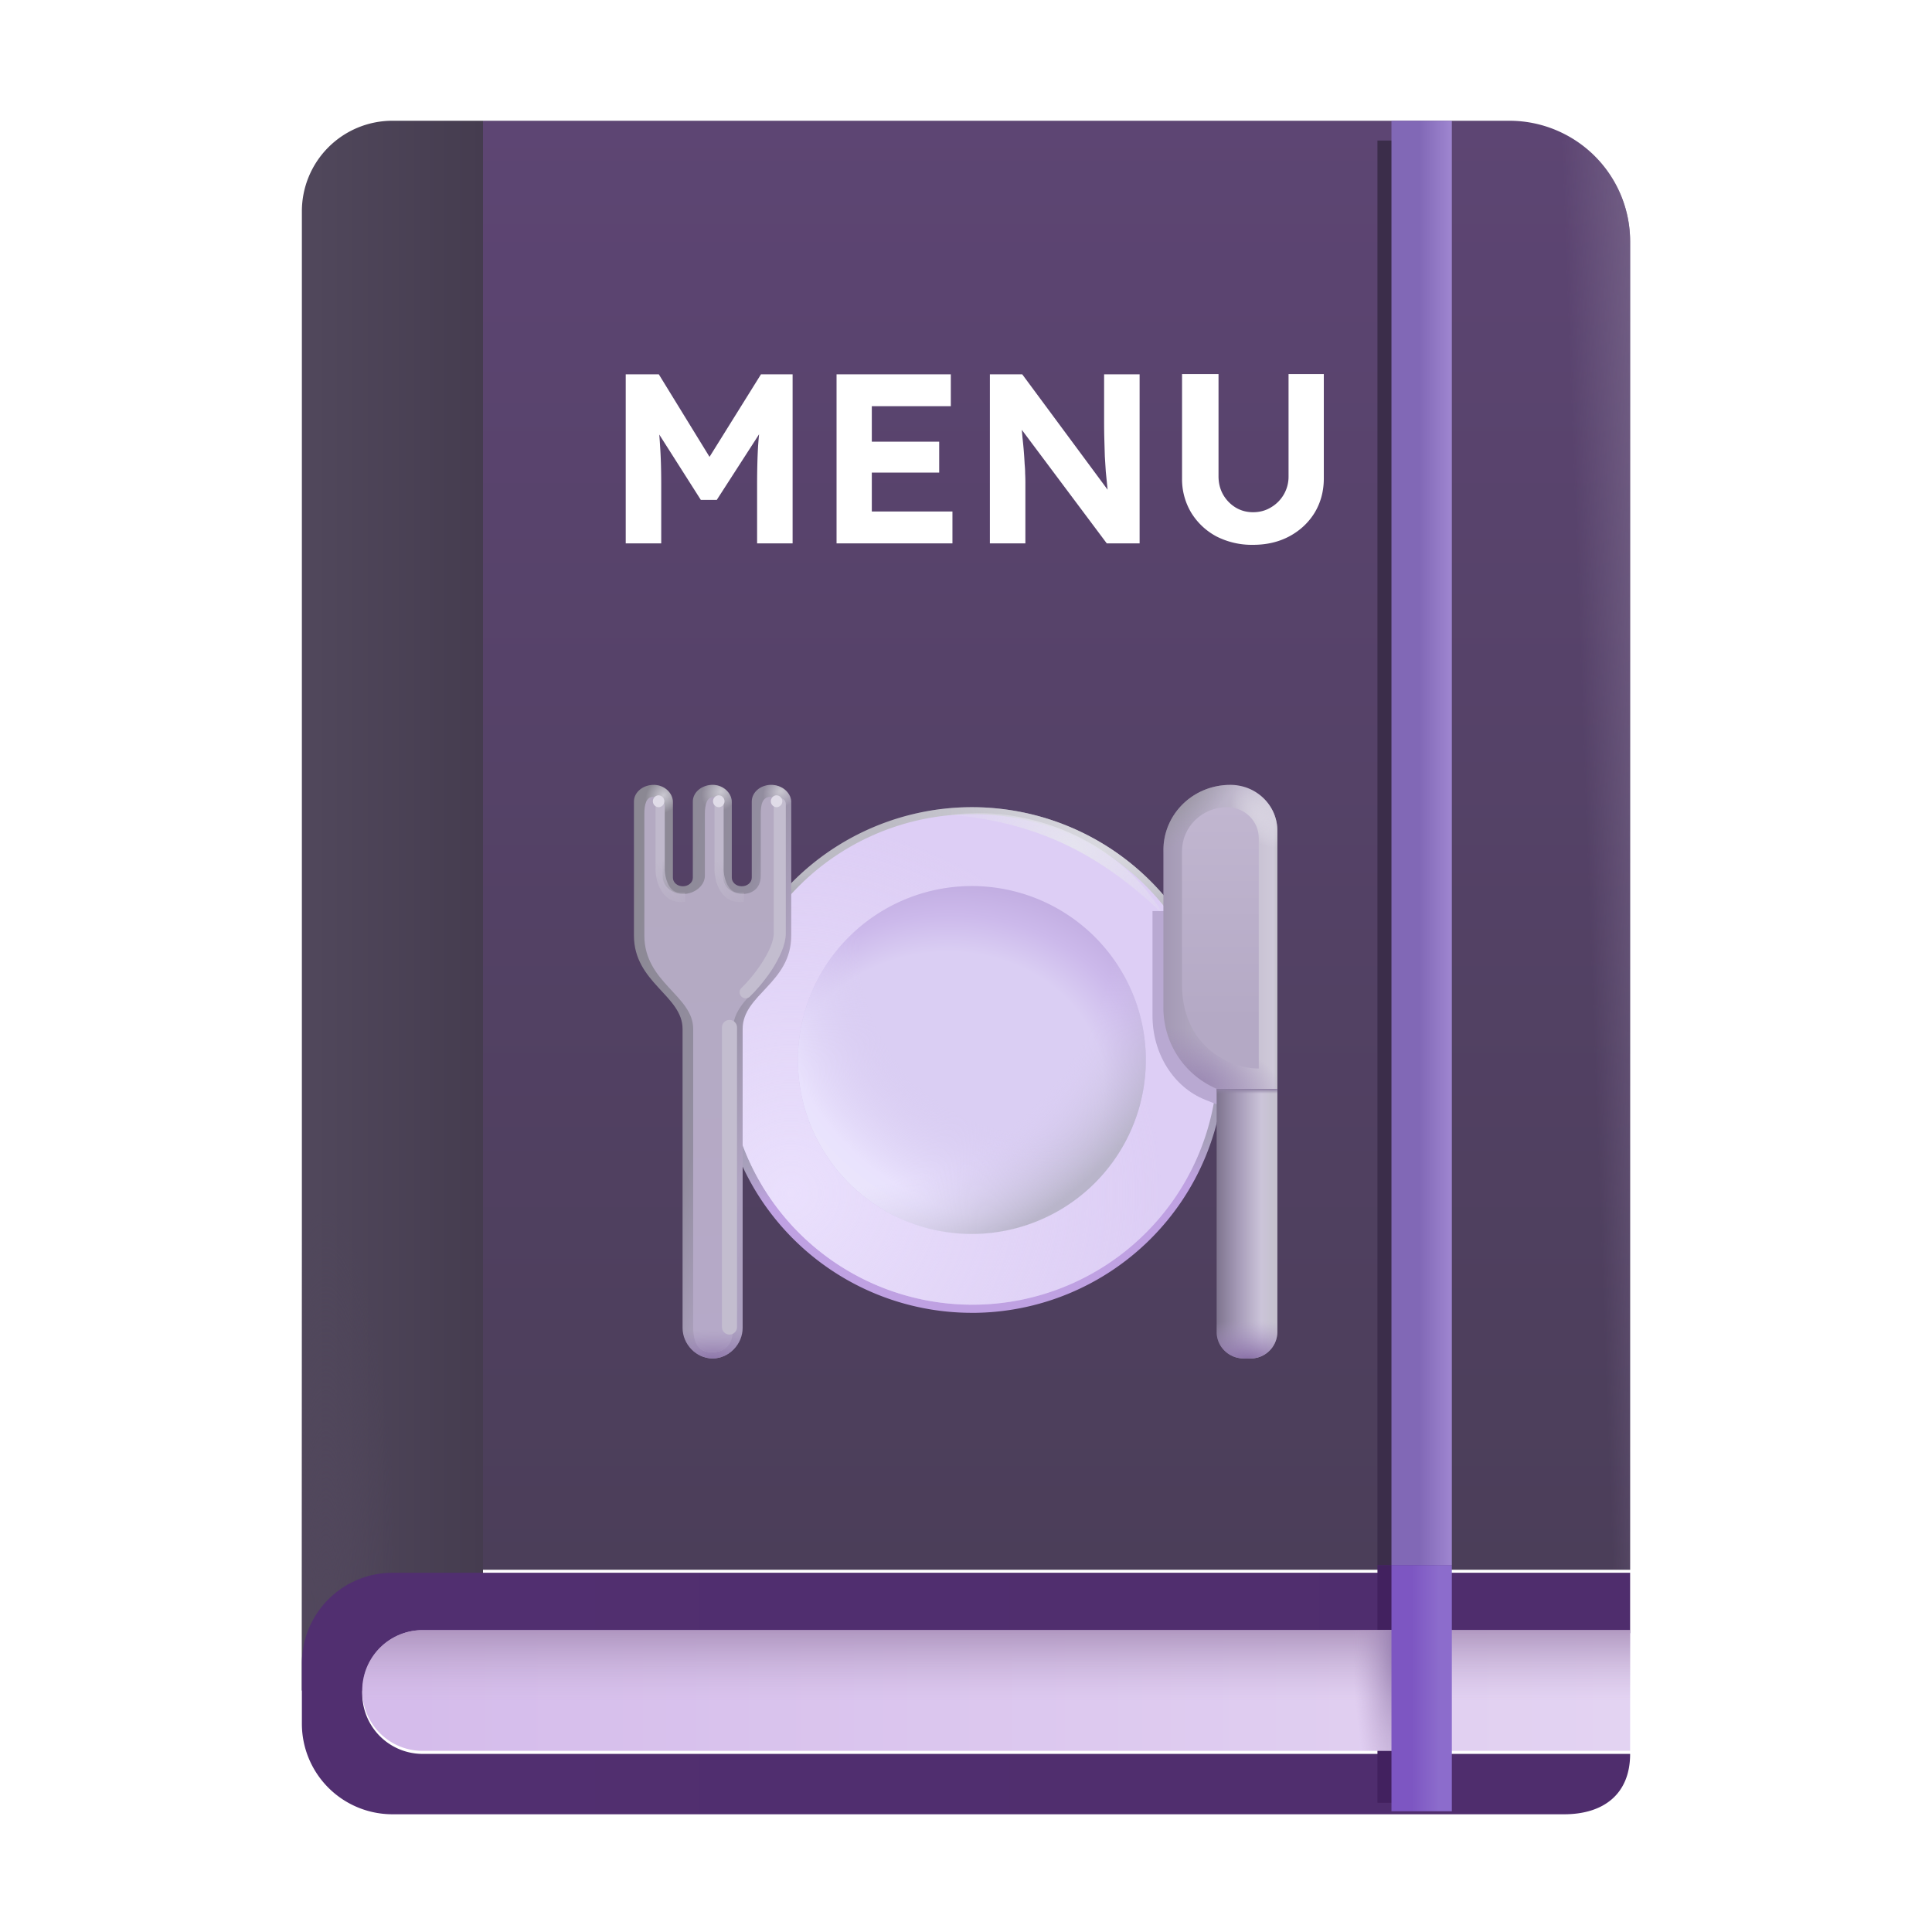 <svg xmlns="http://www.w3.org/2000/svg" width="2200" height="2200" fill="none" viewBox="0 0 64 64">
  <path fill="url(#a)" d="M16 4h34a4 4 0 0 1 4 4v44H16V4Z"/>
  <path fill="url(#b)" d="M16 4h34a4 4 0 0 1 4 4v44H16V4Z"/>
  <path fill="url(#c)" d="M13 4a3 3 0 0 0-3 3v49h2a2 2 0 0 1 2-2h2V4h-3Z"/>
  <path fill="url(#d)" d="M13 4a3 3 0 0 0-3 3v49h2a2 2 0 0 1 2-2h2V4h-3Z"/>
  <g filter="url(#e)">
    <path fill="url(#f)" d="M13 52a3 3 0 0 0-3 3v2a3 3 0 0 0 3 3h38.816C53.12 60 54 59.332 54 58H14a2 2 0 0 1 0-4h40v-2H13Z"/>
  </g>
  <g filter="url(#g)">
    <path fill="#3B2D4A" d="M45.63 4.656h1.464v47.188H45.63V4.656Z"/>
  </g>
  <g filter="url(#h)">
    <path fill="#42215F" d="M45.63 59.72h2v-7.876h-2v7.876Z"/>
  </g>
  <path fill="url(#i)" d="M54 58v-4H14a2 2 0 0 0 0 4h40Z"/>
  <path fill="url(#j)" d="M54 58v-4H14a2 2 0 0 0 0 4h40Z"/>
  <path fill="url(#k)" d="M54 58v-4H14a2 2 0 0 0 0 4h40Z"/>
  <path fill="url(#l)" d="M46.094 60h2v-8.156h-2V60Z"/>
  <path fill="url(#m)" d="M46.094 4h2v47.844h-2V4Z"/>
  <path fill="url(#n)" d="M32.194 43.49a8.375 8.375 0 1 0 .002-16.751 8.375 8.375 0 0 0-.002 16.75Z"/>
  <path fill="url(#o)" d="M32.194 43.49a8.375 8.375 0 1 0 .002-16.751 8.375 8.375 0 0 0-.002 16.75Z"/>
  <g filter="url(#p)">
    <path fill="#DDCEF5" d="M32.214 43.22a8.125 8.125 0 1 0 0-16.25 8.125 8.125 0 0 0-8.125 8.125 8.125 8.125 0 0 0 8.125 8.125Z"/>
    <path fill="url(#q)" d="M32.214 43.22a8.125 8.125 0 1 0 0-16.25 8.125 8.125 0 0 0-8.125 8.125 8.125 8.125 0 0 0 8.125 8.125Z"/>
  </g>
  <g filter="url(#r)">
    <path fill="url(#s)" d="M31.475 26.992c2.438-.333 5.537.72 7.054 3.294-1.962-1.886-4.047-3.048-7.054-3.294Z"/>
  </g>
  <path fill="#D8CBF0" d="M32.194 40.876a5.764 5.764 0 0 0 5.325-7.967 5.765 5.765 0 0 0-5.324-3.557 5.762 5.762 0 0 0 0 11.524Z"/>
  <path fill="url(#t)" d="M32.194 40.876a5.764 5.764 0 0 0 5.325-7.967 5.765 5.765 0 0 0-5.324-3.557 5.762 5.762 0 0 0 0 11.524Z"/>
  <path fill="url(#u)" d="M32.194 40.876a5.764 5.764 0 0 0 5.325-7.967 5.765 5.765 0 0 0-5.324-3.557 5.762 5.762 0 0 0 0 11.524Z"/>
  <path fill="url(#v)" d="M32.194 40.876a5.764 5.764 0 0 0 5.325-7.967 5.765 5.765 0 0 0-5.324-3.557 5.762 5.762 0 0 0 0 11.524Z"/>
  <g filter="url(#w)">
    <path fill="#B9A9D2" d="M41.49 30.18v6.878l-1.564-.626c-1.054-.42-1.748-1.53-1.748-2.782v-3.47h3.311Z"/>
  </g>
  <path fill="url(#x)" d="M40.76 26c.859 0 1.555.682 1.555 1.522v8.549h-2.003a2.92 2.92 0 0 1-1.773-2.706v-5.18C38.529 26.98 39.52 26 40.76 26Z"/>
  <path fill="url(#y)" d="M40.76 26c.859 0 1.555.682 1.555 1.522v8.549h-2.003a2.92 2.92 0 0 1-1.773-2.706v-5.18C38.529 26.98 39.52 26 40.76 26Z"/>
  <path fill="url(#z)" d="M40.76 26c.859 0 1.555.682 1.555 1.522v8.549h-2.003a2.92 2.92 0 0 1-1.773-2.706v-5.18C38.529 26.98 39.52 26 40.76 26Z"/>
  <path fill="url(#A)" d="M40.76 26c.859 0 1.555.682 1.555 1.522v8.549h-2.003a2.92 2.92 0 0 1-1.773-2.706v-5.18C38.529 26.98 39.52 26 40.76 26Z"/>
  <g filter="url(#B)">
    <path fill="url(#C)" d="M40.652 26.739c.577 0 1.046.459 1.046 1.024v7.633c-1.046 0-2.543-.801-2.543-2.791V28.21c-.006-.811.662-1.472 1.497-1.472Z"/>
  </g>
  <path fill="url(#D)" d="M40.303 36.07v8.052c0 .486.4.878.896.878h.22a.886.886 0 0 0 .896-.878v-8.051h-2.012Z"/>
  <path fill="url(#E)" d="M40.303 36.07v8.052c0 .486.4.878.896.878h.22a.886.886 0 0 0 .896-.878v-8.051h-2.012Z"/>
  <path fill="url(#F)" d="M40.303 36.07v8.052c0 .486.4.878.896.878h.22a.886.886 0 0 0 .896-.878v-8.051h-2.012Z"/>
  <path fill="url(#G)" d="M25.543 26c-.358 0-.64.252-.64.55v2.525c0 .162-.152.284-.331.284-.188 0-.33-.13-.33-.284v-2.5c0-.3-.274-.566-.622-.575-.367-.007-.669.244-.669.55v2.525c0 .162-.15.284-.33.284-.188 0-.33-.13-.33-.284v-2.5c0-.3-.273-.566-.622-.575-.367-.007-.669.244-.669.55v4.44c0 1.564 1.611 1.989 1.611 3.095v9.904c0 .537.454 1.011.995 1.011.54 0 .995-.474.995-1.011v-9.903c0-1.146 1.61-1.518 1.61-3.096v-4.44c-.018-.298-.31-.55-.668-.55"/>
  <path fill="url(#H)" d="M25.543 26c-.358 0-.64.252-.64.55v2.525c0 .162-.152.284-.331.284-.188 0-.33-.13-.33-.284v-2.5c0-.3-.274-.566-.622-.575-.367-.007-.669.244-.669.55v2.525c0 .162-.15.284-.33.284-.188 0-.33-.13-.33-.284v-2.5c0-.3-.273-.566-.622-.575-.367-.007-.669.244-.669.55v4.44c0 1.564 1.611 1.989 1.611 3.095v9.904c0 .537.454 1.011.995 1.011.54 0 .995-.474.995-1.011v-9.903c0-1.146 1.61-1.518 1.61-3.096v-4.44c-.018-.298-.31-.55-.668-.55"/>
  <path fill="url(#I)" d="M25.543 26c-.358 0-.64.252-.64.55v2.525c0 .162-.152.284-.331.284-.188 0-.33-.13-.33-.284v-2.5c0-.3-.274-.566-.622-.575-.367-.007-.669.244-.669.55v2.525c0 .162-.15.284-.33.284-.188 0-.33-.13-.33-.284v-2.5c0-.3-.273-.566-.622-.575-.367-.007-.669.244-.669.55v4.44c0 1.564 1.611 1.989 1.611 3.095v9.904c0 .537.454 1.011.995 1.011.54 0 .995-.474.995-1.011v-9.903c0-1.146 1.61-1.518 1.61-3.096v-4.44c-.018-.298-.31-.55-.668-.55"/>
  <path fill="url(#J)" d="M25.543 26c-.358 0-.64.252-.64.55v2.525c0 .162-.152.284-.331.284-.188 0-.33-.13-.33-.284v-2.5c0-.3-.274-.566-.622-.575-.367-.007-.669.244-.669.55v2.525c0 .162-.15.284-.33.284-.188 0-.33-.13-.33-.284v-2.5c0-.3-.273-.566-.622-.575-.367-.007-.669.244-.669.55v4.44c0 1.564 1.611 1.989 1.611 3.095v9.904c0 .537.454 1.011.995 1.011.54 0 .995-.474.995-1.011v-9.903c0-1.146 1.61-1.518 1.61-3.096v-4.44c-.018-.298-.31-.55-.668-.55"/>
  <path fill="url(#K)" d="M25.543 26c-.358 0-.64.252-.64.55v2.525c0 .162-.152.284-.331.284-.188 0-.33-.13-.33-.284v-2.5c0-.3-.274-.566-.622-.575-.367-.007-.669.244-.669.55v2.525c0 .162-.15.284-.33.284-.188 0-.33-.13-.33-.284v-2.5c0-.3-.273-.566-.622-.575-.367-.007-.669.244-.669.55v4.44c0 1.564 1.611 1.989 1.611 3.095v9.904c0 .537.454 1.011.995 1.011.54 0 .995-.474.995-1.011v-9.903c0-1.146 1.61-1.518 1.61-3.096v-4.44c-.018-.298-.31-.55-.668-.55"/>
  <g filter="url(#L)">
    <path fill="url(#M)" d="M25.539 26.393c-.296 0-.338.275-.338.575v2.042c0 .486-.37.605-.602.605-.231 0-.648-.13-.648-.605v-2.042c0-.3-.042-.575-.292-.575-.25 0-.309.267-.309.574v2.043c0 .33-.339.605-.726.605-.285 0-.672-.19-.672-.605v-2.042c0-.3-.053-.575-.303-.575s-.304.267-.304.575v4.022c0 1.564 1.618 1.989 1.618 3.095v9.868c0 .537.172.84.62.84.446 0 .702-.267.702-.804v-9.903c0-1.146 1.63-1.518 1.63-3.096v-1.98l-.06-2.042c-.015-.3-.02-.574-.316-.574"/>
    <path fill="url(#N)" d="M25.539 26.393c-.296 0-.338.275-.338.575v2.042c0 .486-.37.605-.602.605-.231 0-.648-.13-.648-.605v-2.042c0-.3-.042-.575-.292-.575-.25 0-.309.267-.309.574v2.043c0 .33-.339.605-.726.605-.285 0-.672-.19-.672-.605v-2.042c0-.3-.053-.575-.303-.575s-.304.267-.304.575v4.022c0 1.564 1.618 1.989 1.618 3.095v9.868c0 .537.172.84.62.84.446 0 .702-.267.702-.804v-9.903c0-1.146 1.63-1.518 1.63-3.096v-1.98l-.06-2.042c-.015-.3-.02-.574-.316-.574"/>
  </g>
  <g filter="url(#O)">
    <path stroke="#C3BDCF" stroke-linecap="round" stroke-width=".5" d="M24.165 34.036v9.923"/>
  </g>
  <g filter="url(#P)">
    <path fill="url(#Q)" d="M22.02 26.68a.152.152 0 1 0-.304 0h.304Zm.52 3.2h.153v-.304h-.152v.304Zm-.824-3.2v2.132h.305v-2.133h-.305Zm0 2.132c0 .13.033.383.145.61.113.23.324.458.68.458v-.304c-.197 0-.323-.117-.407-.288a1.207 1.207 0 0 1-.113-.476h-.304Z"/>
  </g>
  <g filter="url(#R)">
    <path fill="url(#S)" d="M23.972 26.68a.152.152 0 1 0-.304 0h.304Zm.52 3.2h.153v-.304h-.153v.304Zm-.824-3.2v2.132h.304v-2.133h-.304Zm0 2.132c0 .13.033.383.144.61.114.23.324.458.68.458v-.304c-.197 0-.322-.117-.407-.288a1.207 1.207 0 0 1-.113-.476h-.304Z"/>
  </g>
  <g filter="url(#T)">
    <path stroke="#C3BDCF" stroke-linecap="round" stroke-width=".4" d="M25.831 26.634v4.284c0 .655-.773 1.618-1.13 1.952"/>
  </g>
  <g filter="url(#U)">
    <path fill="#E0DCE8" d="M21.81 26.74a.197.197 0 1 0 0-.394.197.197 0 0 0 0 .393Z"/>
  </g>
  <g filter="url(#V)">
    <path fill="#E0DCE8" d="M23.803 26.74a.197.197 0 1 0 0-.394.197.197 0 0 0 0 .393Z"/>
  </g>
  <g filter="url(#W)">
    <path fill="#E0DCE8" d="M25.718 26.74a.197.197 0 1 0 0-.394.197.197 0 0 0 0 .393Z"/>
  </g>
  <path fill="#fff" d="M20.728 18v-5.6h1.096l2.04 3.32-.72-.008 2.064-3.312h1.048V18H25.08v-1.92c0-.48.01-.912.032-1.296.027-.384.07-.765.128-1.144l.144.376-1.64 2.544h-.528l-1.608-2.528.136-.392c.059.357.099.725.12 1.104.027.373.04.819.04 1.336V18h-1.176Zm6.984 0v-5.6h3.785v1.056H28.88v3.488h2.671V18h-3.84Zm.56-2.344v-1.024h2.84v1.024h-2.84ZM32.791 18v-5.6h1.072l3.096 4.184h-.224c-.022-.165-.04-.325-.056-.48l-.048-.48-.032-.504-.016-.552c-.006-.197-.008-.41-.008-.64V12.4h1.176V18h-1.088l-3.16-4.224.304.008c.026.277.048.515.064.712a13.709 13.709 0 0 1 .072.88c.01.107.016.208.016.304.005.096.008.197.008.304V18H32.79Zm8.718.048a2.58 2.58 0 0 1-1.216-.28 2.18 2.18 0 0 1-.832-.784 2.156 2.156 0 0 1-.304-1.136v-3.456h1.208v3.384c0 .224.05.427.152.608.101.176.237.317.408.424.176.107.37.16.584.16.218 0 .416-.053.592-.16a1.176 1.176 0 0 0 .584-1.032v-3.384h1.168v3.456c0 .421-.102.8-.304 1.136-.203.33-.483.592-.84.784-.352.187-.752.28-1.2.28Z"/>
  <defs>
    <radialGradient id="d" cx="0" cy="0" r="1" gradientTransform="matrix(0 -13.291 2.342 0 10.798 53.348)" gradientUnits="userSpaceOnUse">
      <stop stop-color="#51475C"/>
      <stop offset="1" stop-color="#51475C" stop-opacity="0"/>
    </radialGradient>
    <radialGradient id="k" cx="0" cy="0" r="1" gradientTransform="matrix(0 6.062 -1.5 0 46.312 54.438)" gradientUnits="userSpaceOnUse">
      <stop stop-color="#937BAD"/>
      <stop offset="1" stop-color="#B9A2C9" stop-opacity="0"/>
    </radialGradient>
    <radialGradient id="o" cx="0" cy="0" r="1" gradientTransform="rotate(115.805 9.294 25.453) scale(4.649 7.396)" gradientUnits="userSpaceOnUse">
      <stop stop-color="#DADAE0"/>
      <stop offset="1" stop-color="#D7D6DE" stop-opacity="0"/>
    </radialGradient>
    <radialGradient id="q" cx="0" cy="0" r="1" gradientTransform="matrix(9.091 -8.281 8.281 9.091 26.188 39.533)" gradientUnits="userSpaceOnUse">
      <stop stop-color="#EAE0FD"/>
      <stop offset="1" stop-color="#E7DDF9" stop-opacity="0"/>
    </radialGradient>
    <radialGradient id="s" cx="0" cy="0" r="1" gradientTransform="matrix(-1.138 2.503 -4.685 -2.13 35.553 27.994)" gradientUnits="userSpaceOnUse">
      <stop stop-color="#E5E3EF"/>
      <stop offset="1" stop-color="#E5E3EF" stop-opacity="0"/>
    </radialGradient>
    <radialGradient id="t" cx="0" cy="0" r="1" gradientTransform="matrix(.955 7.773 -8.902 1.093 31.24 36.214)" gradientUnits="userSpaceOnUse">
      <stop offset=".596" stop-color="#DACEF3"/>
      <stop offset=".754" stop-color="#CCB9EB"/>
      <stop offset=".962" stop-color="#BCA7DC"/>
    </radialGradient>
    <radialGradient id="u" cx="0" cy="0" r="1" gradientTransform="matrix(-11.223 8.693 -8.297 -10.712 35.103 31.063)" gradientUnits="userSpaceOnUse">
      <stop offset=".477" stop-color="#DACEF3" stop-opacity="0"/>
      <stop offset=".694" stop-color="#E9E2FD"/>
      <stop offset=".816" stop-color="#EBE8FB"/>
      <stop offset=".962" stop-color="#EAE7F9"/>
    </radialGradient>
    <radialGradient id="v" cx="0" cy="0" r="1" gradientTransform="matrix(7.589 11.315 -12.958 8.691 28.848 31.66)" gradientUnits="userSpaceOnUse">
      <stop offset=".537" stop-color="#DACEF3" stop-opacity="0"/>
      <stop offset=".754" stop-color="#B9B5CA"/>
      <stop offset=".962" stop-color="#B2AEC4"/>
    </radialGradient>
    <radialGradient id="y" cx="0" cy="0" r="1" gradientTransform="matrix(2.998 1 -.514 1.543 39.68 35.844)" gradientUnits="userSpaceOnUse">
      <stop stop-color="#9B89B3"/>
      <stop offset="1" stop-color="#A28EBB" stop-opacity="0"/>
    </radialGradient>
    <radialGradient id="z" cx="0" cy="0" r="1" gradientTransform="matrix(1.095 1.19 -4.663 4.29 38.848 26.397)" gradientUnits="userSpaceOnUse">
      <stop stop-color="#94929A"/>
      <stop offset=".799" stop-color="#A29EAB" stop-opacity="0"/>
    </radialGradient>
    <radialGradient id="A" cx="0" cy="0" r="1" gradientTransform="matrix(-.571 .547 -.856 -.893 41.8 27.039)" gradientUnits="userSpaceOnUse">
      <stop stop-color="#D7D2E0"/>
      <stop offset="1" stop-color="#E1DEE8" stop-opacity="0"/>
    </radialGradient>
    <radialGradient id="E" cx="0" cy="0" r="1" gradientTransform="matrix(0 1.696 -4.987 0 41.31 45)" gradientUnits="userSpaceOnUse">
      <stop stop-color="#8B72A8"/>
      <stop offset=".733" stop-color="#AE9AC8" stop-opacity="0"/>
    </radialGradient>
    <radialGradient id="H" cx="0" cy="0" r="1" gradientTransform="matrix(.405 .357 -.436 .494 21.976 26.349)" gradientUnits="userSpaceOnUse">
      <stop stop-color="#C9C7D0"/>
      <stop offset="1" stop-color="#CDCAD5" stop-opacity="0"/>
    </radialGradient>
    <radialGradient id="I" cx="0" cy="0" r="1" gradientTransform="matrix(.452 .369 -.451 .552 23.879 26.218)" gradientUnits="userSpaceOnUse">
      <stop stop-color="#C9C7D0"/>
      <stop offset="1" stop-color="#CDCAD5" stop-opacity="0"/>
    </radialGradient>
    <radialGradient id="J" cx="0" cy="0" r="1" gradientTransform="rotate(48.692 -16.025 41.686) scale(.523 .639)" gradientUnits="userSpaceOnUse">
      <stop stop-color="#C9C7D0"/>
      <stop offset="1" stop-color="#CDCAD5" stop-opacity="0"/>
    </radialGradient>
    <radialGradient id="K" cx="0" cy="0" r="1" gradientTransform="matrix(0 .958 -3.129 0 23.606 45)" gradientUnits="userSpaceOnUse">
      <stop stop-color="#8F78AB"/>
      <stop offset="1" stop-color="#9883B3" stop-opacity="0"/>
    </radialGradient>
    <radialGradient id="N" cx="0" cy="0" r="1" gradientTransform="matrix(0 .952 -7.175 0 23.63 45.006)" gradientUnits="userSpaceOnUse">
      <stop stop-color="#8F78AB"/>
      <stop offset="1" stop-color="#A493BC" stop-opacity="0"/>
    </radialGradient>
    <linearGradient id="a" x1="35" x2="35" y1="4" y2="52" gradientUnits="userSpaceOnUse">
      <stop stop-color="#5D4573"/>
      <stop offset="1" stop-color="#4B3E59"/>
    </linearGradient>
    <linearGradient id="b" x1="57.38" x2="51.96" y1="10.764" y2="10.958" gradientUnits="userSpaceOnUse">
      <stop offset=".409" stop-color="#7B698D"/>
      <stop offset="1" stop-color="#7B698D" stop-opacity="0"/>
    </linearGradient>
    <linearGradient id="c" x1="10.41" x2="16" y1="33.476" y2="33.476" gradientUnits="userSpaceOnUse">
      <stop stop-color="#50475B"/>
      <stop offset="1" stop-color="#453C4F"/>
    </linearGradient>
    <linearGradient id="f" x1="12.862" x2="54" y1="57.928" y2="57.864" gradientUnits="userSpaceOnUse">
      <stop stop-color="#512F70"/>
      <stop offset="1" stop-color="#4F2D6D"/>
    </linearGradient>
    <linearGradient id="i" x1="13.442" x2="53.638" y1="56.832" y2="56.832" gradientUnits="userSpaceOnUse">
      <stop stop-color="#D5BCEB"/>
      <stop offset="1" stop-color="#E3D3F2"/>
    </linearGradient>
    <linearGradient id="j" x1="32.5" x2="32.5" y1="53.476" y2="56.314" gradientUnits="userSpaceOnUse">
      <stop stop-color="#9F84AE"/>
      <stop offset="1" stop-color="#C5B1D6" stop-opacity="0"/>
    </linearGradient>
    <linearGradient id="l" x1="46.094" x2="48.094" y1="56.38" y2="56.38" gradientUnits="userSpaceOnUse">
      <stop offset=".339" stop-color="#7D56C2"/>
      <stop offset=".788" stop-color="#8C6CCC"/>
    </linearGradient>
    <linearGradient id="m" x1="46.094" x2="48.568" y1="26.396" y2="26.396" gradientUnits="userSpaceOnUse">
      <stop offset=".373" stop-color="#8168B6"/>
      <stop offset=".868" stop-color="#A38AD4"/>
    </linearGradient>
    <linearGradient id="n" x1="31.24" x2="32.195" y1="26.739" y2="43.489" gradientUnits="userSpaceOnUse">
      <stop offset=".115" stop-color="#BCBBC4"/>
      <stop offset=".228" stop-color="#8F8D9B"/>
      <stop offset=".689" stop-color="#A8A0BC"/>
      <stop offset=".766" stop-color="#BFA1E2"/>
    </linearGradient>
    <linearGradient id="x" x1="42.315" x2="38.538" y1="31.347" y2="31.347" gradientUnits="userSpaceOnUse">
      <stop stop-color="#C4C2CB"/>
      <stop offset=".036" stop-color="#CFC9D9"/>
      <stop offset=".515" stop-color="#B9B1C7"/>
      <stop offset="1" stop-color="#A398B4"/>
    </linearGradient>
    <linearGradient id="C" x1="40.427" x2="40.427" y1="26.739" y2="35.395" gradientUnits="userSpaceOnUse">
      <stop stop-color="#C1B6D0"/>
      <stop offset=".818" stop-color="#B4A9C5"/>
    </linearGradient>
    <linearGradient id="D" x1="40.303" x2="42.315" y1="40.961" y2="40.961" gradientUnits="userSpaceOnUse">
      <stop stop-color="#7E748E"/>
      <stop offset=".359" stop-color="#A69BB8"/>
      <stop offset=".734" stop-color="#CBC4D9"/>
      <stop offset="1" stop-color="#C4C1CC"/>
    </linearGradient>
    <linearGradient id="F" x1="41.309" x2="41.309" y1="36.071" y2="36.225" gradientUnits="userSpaceOnUse">
      <stop stop-color="#8E80A3"/>
      <stop offset="1" stop-color="#8D80A2" stop-opacity="0"/>
    </linearGradient>
    <linearGradient id="G" x1="21" x2="27.663" y1="28.253" y2="29.729" gradientUnits="userSpaceOnUse">
      <stop stop-color="#8B8893"/>
      <stop offset=".59" stop-color="#938DA0"/>
      <stop offset=".839" stop-color="#AFA3C1"/>
      <stop offset="1" stop-color="#ACA0C0"/>
    </linearGradient>
    <linearGradient id="M" x1="22.857" x2="23.63" y1="26.778" y2="44.792" gradientUnits="userSpaceOnUse">
      <stop offset=".143" stop-color="#B4AAC2"/>
      <stop offset="1" stop-color="#B5A9C8"/>
    </linearGradient>
    <linearGradient id="Q" x1="22.024" x2="23.238" y1="26.896" y2="30.228" gradientUnits="userSpaceOnUse">
      <stop offset=".412" stop-color="#C0B9CC"/>
      <stop offset="1" stop-color="#C0B9CC" stop-opacity="0"/>
    </linearGradient>
    <linearGradient id="S" x1="23.975" x2="25.189" y1="26.896" y2="30.228" gradientUnits="userSpaceOnUse">
      <stop offset=".412" stop-color="#C0B9CC"/>
      <stop offset="1" stop-color="#C0B9CC" stop-opacity="0"/>
    </linearGradient>
    <filter id="e" width="44" height="8.1" x="10" y="52" color-interpolation-filters="sRGB" filterUnits="userSpaceOnUse">
      <feFlood flood-opacity="0" result="BackgroundImageFix"/>
      <feBlend in="SourceGraphic" in2="BackgroundImageFix" result="shape"/>
      <feColorMatrix in="SourceAlpha" result="hardAlpha" values="0 0 0 0 0 0 0 0 0 0 0 0 0 0 0 0 0 0 127 0"/>
      <feOffset dy=".1"/>
      <feGaussianBlur stdDeviation=".15"/>
      <feComposite in2="hardAlpha" k2="-1" k3="1" operator="arithmetic"/>
      <feColorMatrix values="0 0 0 0 0.294 0 0 0 0 0.133 0 0 0 0 0.42 0 0 0 1 0"/>
      <feBlend in2="shape" result="effect1_innerShadow_72_21"/>
    </filter>
    <filter id="g" width="2.464" height="48.188" x="45.13" y="4.156" color-interpolation-filters="sRGB" filterUnits="userSpaceOnUse">
      <feFlood flood-opacity="0" result="BackgroundImageFix"/>
      <feBlend in="SourceGraphic" in2="BackgroundImageFix" result="shape"/>
      <feGaussianBlur result="effect1_foregroundBlur_72_21" stdDeviation=".25"/>
    </filter>
    <filter id="h" width="3" height="8.876" x="45.13" y="51.344" color-interpolation-filters="sRGB" filterUnits="userSpaceOnUse">
      <feFlood flood-opacity="0" result="BackgroundImageFix"/>
      <feBlend in="SourceGraphic" in2="BackgroundImageFix" result="shape"/>
      <feGaussianBlur result="effect1_foregroundBlur_72_21" stdDeviation=".25"/>
    </filter>
    <filter id="p" width="17.251" height="17.251" x="23.589" y="26.47" color-interpolation-filters="sRGB" filterUnits="userSpaceOnUse">
      <feFlood flood-opacity="0" result="BackgroundImageFix"/>
      <feBlend in="SourceGraphic" in2="BackgroundImageFix" result="shape"/>
      <feGaussianBlur result="effect1_foregroundBlur_72_21" stdDeviation=".25"/>
    </filter>
    <filter id="r" width="7.655" height="3.954" x="31.175" y="26.632" color-interpolation-filters="sRGB" filterUnits="userSpaceOnUse">
      <feFlood flood-opacity="0" result="BackgroundImageFix"/>
      <feBlend in="SourceGraphic" in2="BackgroundImageFix" result="shape"/>
      <feGaussianBlur result="effect1_foregroundBlur_72_21" stdDeviation=".15"/>
    </filter>
    <filter id="w" width="5.311" height="8.878" x="37.178" y="29.18" color-interpolation-filters="sRGB" filterUnits="userSpaceOnUse">
      <feFlood flood-opacity="0" result="BackgroundImageFix"/>
      <feBlend in="SourceGraphic" in2="BackgroundImageFix" result="shape"/>
      <feGaussianBlur result="effect1_foregroundBlur_72_21" stdDeviation=".5"/>
    </filter>
    <filter id="B" width="3.543" height="9.657" x="38.655" y="26.239" color-interpolation-filters="sRGB" filterUnits="userSpaceOnUse">
      <feFlood flood-opacity="0" result="BackgroundImageFix"/>
      <feBlend in="SourceGraphic" in2="BackgroundImageFix" result="shape"/>
      <feGaussianBlur result="effect1_foregroundBlur_72_21" stdDeviation=".25"/>
    </filter>
    <filter id="L" width="6.069" height="19.899" x="20.595" y="25.643" color-interpolation-filters="sRGB" filterUnits="userSpaceOnUse">
      <feFlood flood-opacity="0" result="BackgroundImageFix"/>
      <feBlend in="SourceGraphic" in2="BackgroundImageFix" result="shape"/>
      <feGaussianBlur result="effect1_foregroundBlur_72_21" stdDeviation=".375"/>
    </filter>
    <filter id="O" width="1.5" height="11.423" x="23.415" y="33.286" color-interpolation-filters="sRGB" filterUnits="userSpaceOnUse">
      <feFlood flood-opacity="0" result="BackgroundImageFix"/>
      <feBlend in="SourceGraphic" in2="BackgroundImageFix" result="shape"/>
      <feGaussianBlur result="effect1_foregroundBlur_72_21" stdDeviation=".25"/>
    </filter>
    <filter id="P" width="1.477" height="3.853" x="21.466" y="26.277" color-interpolation-filters="sRGB" filterUnits="userSpaceOnUse">
      <feFlood flood-opacity="0" result="BackgroundImageFix"/>
      <feBlend in="SourceGraphic" in2="BackgroundImageFix" result="shape"/>
      <feGaussianBlur result="effect1_foregroundBlur_72_21" stdDeviation=".125"/>
    </filter>
    <filter id="R" width="1.477" height="3.853" x="23.418" y="26.277" color-interpolation-filters="sRGB" filterUnits="userSpaceOnUse">
      <feFlood flood-opacity="0" result="BackgroundImageFix"/>
      <feBlend in="SourceGraphic" in2="BackgroundImageFix" result="shape"/>
      <feGaussianBlur result="effect1_foregroundBlur_72_21" stdDeviation=".125"/>
    </filter>
    <filter id="T" width="2.531" height="7.635" x="24" y="25.934" color-interpolation-filters="sRGB" filterUnits="userSpaceOnUse">
      <feFlood flood-opacity="0" result="BackgroundImageFix"/>
      <feBlend in="SourceGraphic" in2="BackgroundImageFix" result="shape"/>
      <feGaussianBlur result="effect1_foregroundBlur_72_21" stdDeviation=".25"/>
    </filter>
    <filter id="U" width="1.393" height="1.393" x="21.113" y="25.846" color-interpolation-filters="sRGB" filterUnits="userSpaceOnUse">
      <feFlood flood-opacity="0" result="BackgroundImageFix"/>
      <feBlend in="SourceGraphic" in2="BackgroundImageFix" result="shape"/>
      <feGaussianBlur result="effect1_foregroundBlur_72_21" stdDeviation=".25"/>
    </filter>
    <filter id="V" width="1.393" height="1.393" x="23.106" y="25.846" color-interpolation-filters="sRGB" filterUnits="userSpaceOnUse">
      <feFlood flood-opacity="0" result="BackgroundImageFix"/>
      <feBlend in="SourceGraphic" in2="BackgroundImageFix" result="shape"/>
      <feGaussianBlur result="effect1_foregroundBlur_72_21" stdDeviation=".25"/>
    </filter>
    <filter id="W" width="1.393" height="1.393" x="25.021" y="25.846" color-interpolation-filters="sRGB" filterUnits="userSpaceOnUse">
      <feFlood flood-opacity="0" result="BackgroundImageFix"/>
      <feBlend in="SourceGraphic" in2="BackgroundImageFix" result="shape"/>
      <feGaussianBlur result="effect1_foregroundBlur_72_21" stdDeviation=".25"/>
    </filter>
  </defs>
</svg>